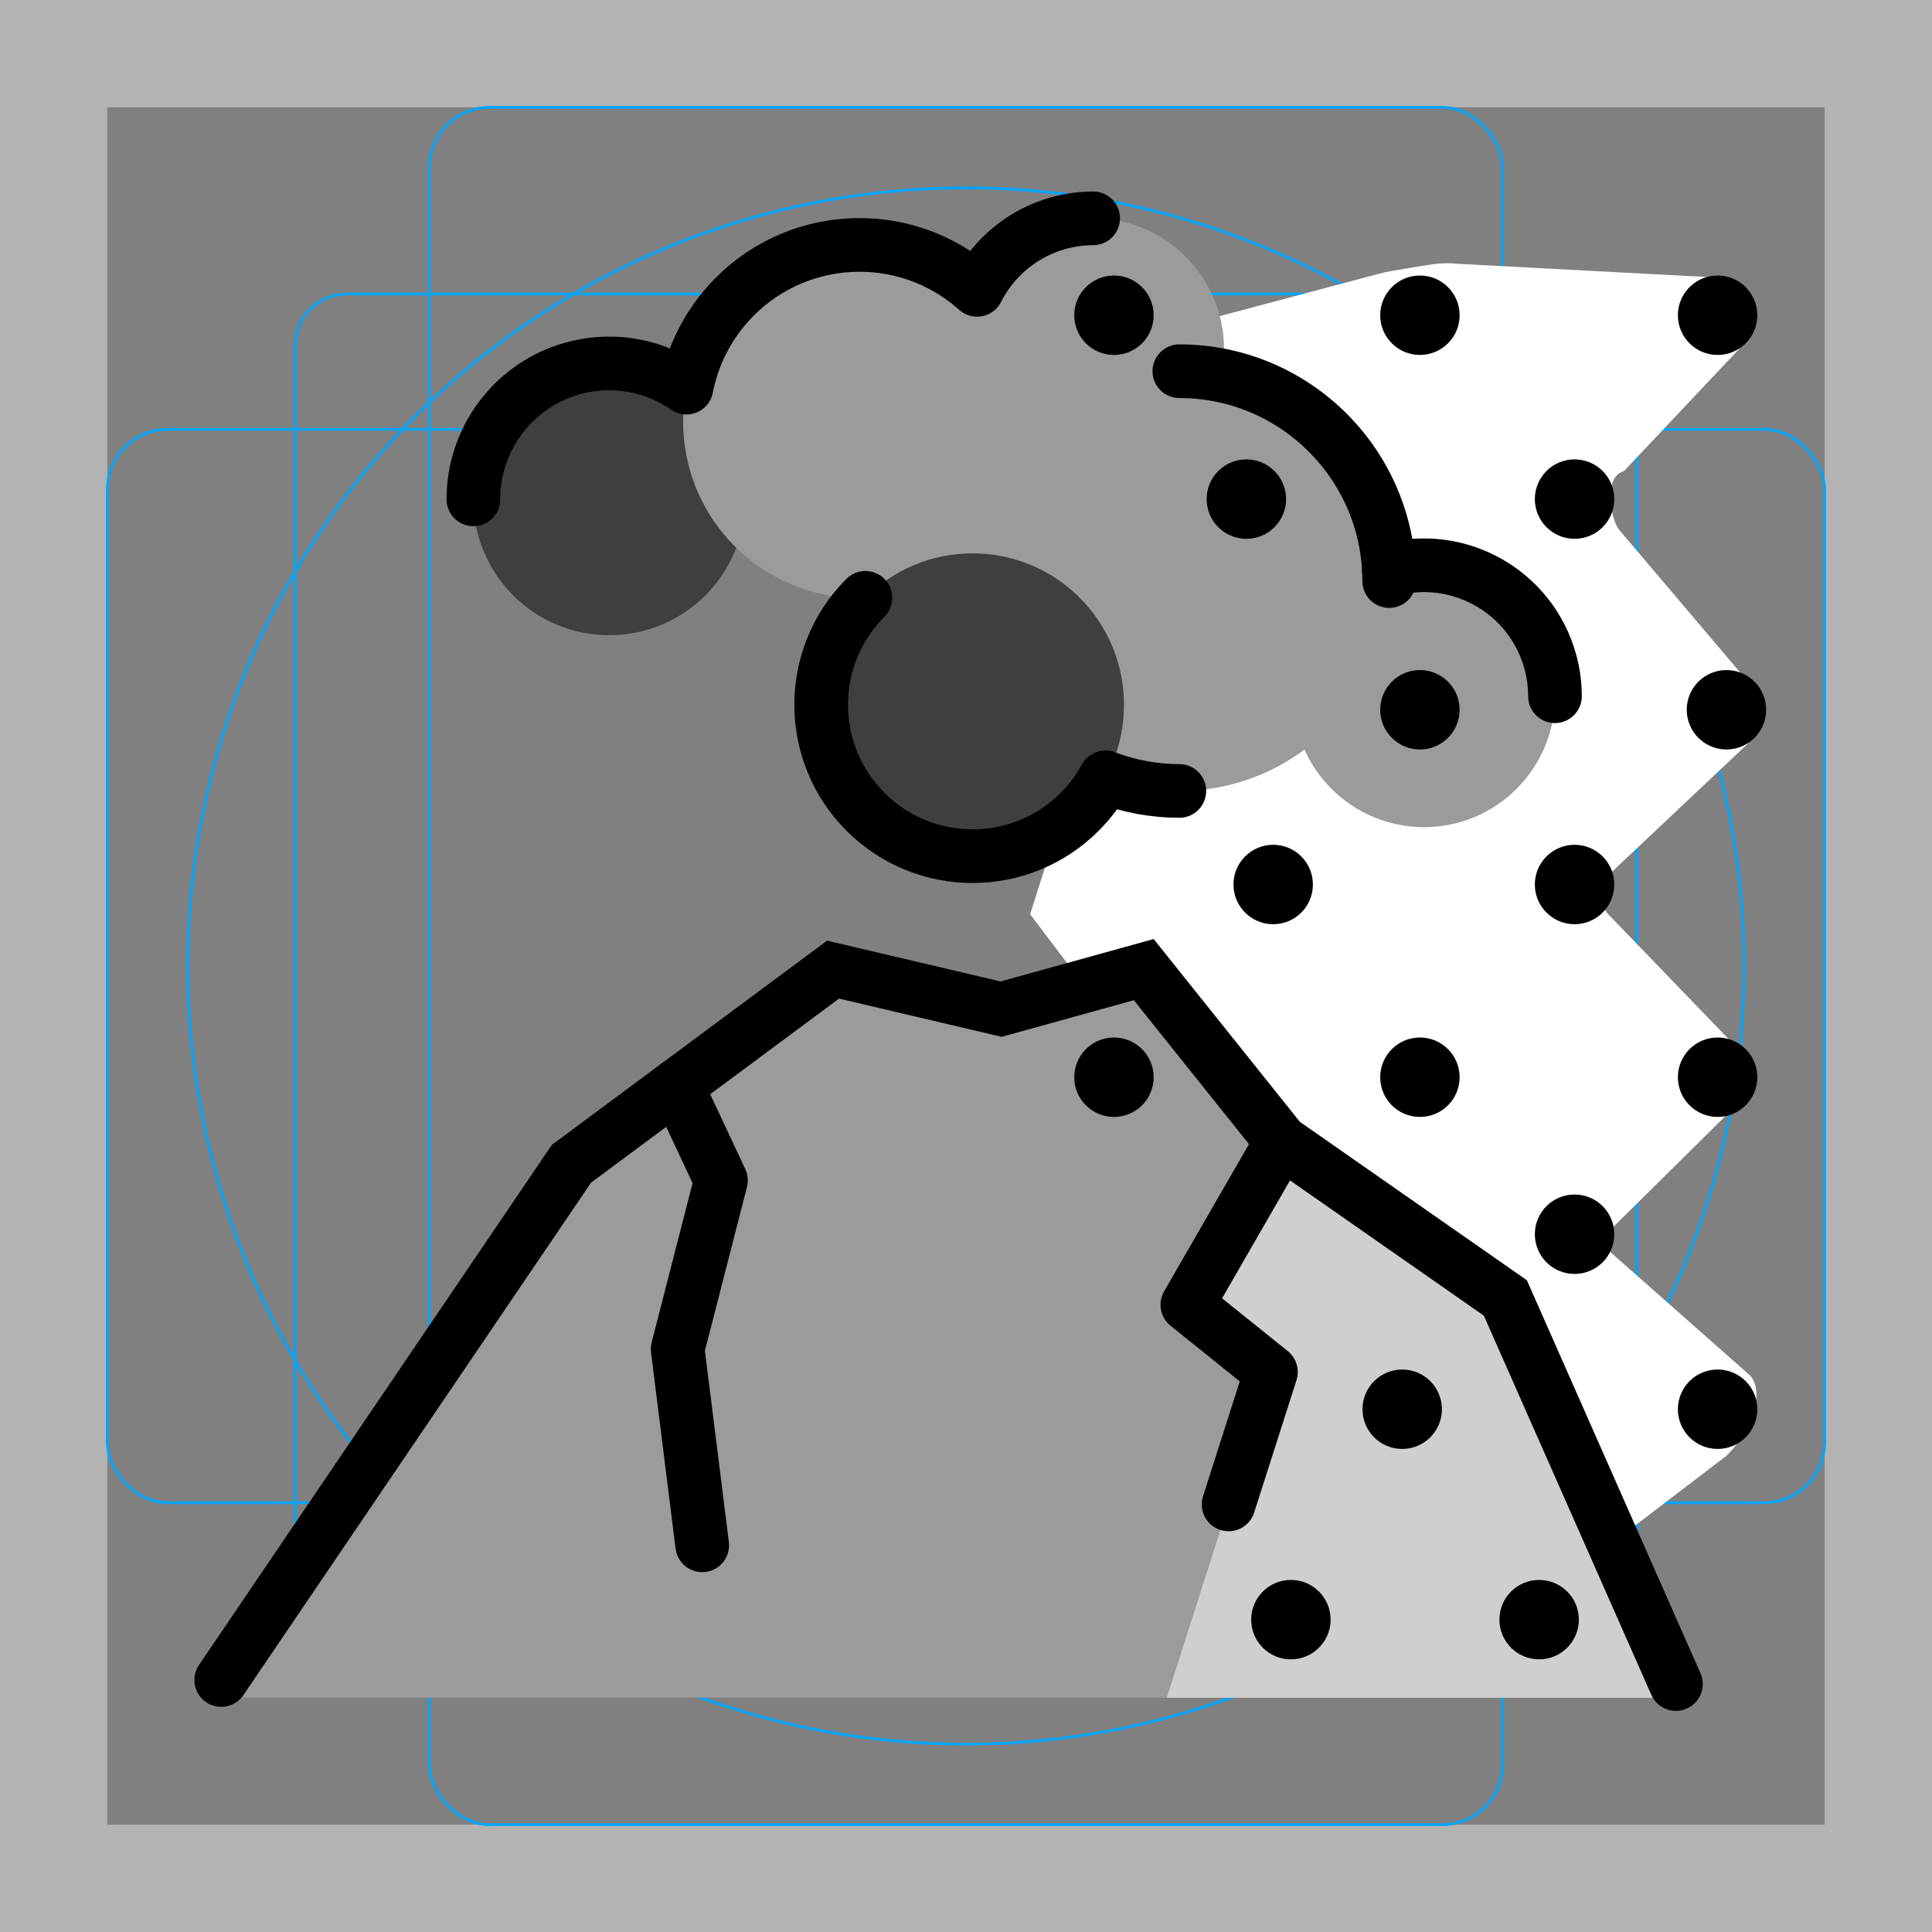 <svg id="emoji" viewBox="0 0 72 72" xmlns="http://www.w3.org/2000/svg">
  <rect x="0" y="0" width="72" height="72" fill="#808080" stroke="none"/>
  <g id="grid">
    <path fill="#b3b3b3" d="m68,4v64H4V4h64m4-4H0v72h72V0Z"/>
    <path fill="none" stroke="#00a5ff" stroke-miterlimit="10" stroke-width="0.1" d="m12.923,10.958h46.154c1.062,0,1.923.861,1.923,1.923h0v46.154c0,1.062-.861,1.923-1.923,1.923H12.923c-1.062,0-1.923-.861-1.923-1.923h0V12.881c0-1.062.861-1.923,1.923-1.923h0Z"/>
    <rect x="16" y="4" rx="2.254" ry="2.254" width="40" height="64" fill="none" stroke="#00a5ff" stroke-miterlimit="10" stroke-width="0.1"/>
    <rect x="4" y="16" rx="2.254" ry="2.254" width="64" height="40" fill="none" stroke="#00a5ff" stroke-miterlimit="10" stroke-width="0.1"/>
    <circle cx="36" cy="36" r="29" fill="none" stroke="#00a5ff" stroke-miterlimit="10" stroke-width="0.1"/>
  </g>
  <g id="color">
    <path fill="#fff" d="m45.118,11.87l6.251-1.663c.174-.046.35-.084.528-.114.374-.063,1.011-.174,1.483-.243.318-.047.638-.052.959-.018l9.649.511c.684,0,1.513,1.806,1.11,2.359l-4.579,4.856c-.763.208-.515,1.676-.208,2.151l4.648,5.48c.449.695.702,1.833.208,2.497l-5.281,4.978c-.307.413-.296.981.026,1.383l4.769,4.947c.544.679.248,1.933-.347,2.567l-4.298,4.247c-.223.237-.233.603-.024.853l5.224,4.613c.621.759-.186,2.313-.902,2.983l-6.764,5.167-19.181-25.354,6.809-21.404c.003-.157-.236-.772-.08-.795Z"/>
    <polygon fill="#9b9b9a" points="7.785 63.268 21.297 43.369 31.046 36.135 37.309 37.608 42.625 36.135 47.753 42.546 56.1 48.371 62.656 63.268 7.785 63.268"/>
    <circle cx="22.706" cy="18.608" r="5.064" fill="#3f3f3f"/>
    <circle cx="40.738" cy="13.016" r="4.879" fill="#9b9b9a"/>
    <circle cx="53.07" cy="25.946" r="4.879" fill="#9b9b9a"/>
    <circle cx="32.039" cy="15.709" r="6.581" fill="#9b9b9a"/>
    <circle cx="43.951" cy="21.655" r="7.821" fill="#9b9b9a"/>
    <circle cx="36.245" cy="26.265" r="5.643" fill="#3f3f3f"/>
    <polygon fill="#d0cfce" points="62.656 63.268 43.483 63.268 47.364 51.131 44.249 48.626 47.753 42.546 56.1 48.371 62.656 63.268"/>
  </g>
  <g id="line">
    <polyline fill="none" stroke="#000" stroke-linecap="round" stroke-miterlimit="10" stroke-width="2" points="8.244 62.609 21.297 43.369 31.046 36.135 37.309 37.608 42.625 36.135 47.753 42.546 56.1 48.371 62.456 62.759"/>
    <polyline fill="none" stroke="#000" stroke-linecap="round" stroke-linejoin="round" stroke-width="2" points="25.214 40.46 26.868 43.992 25.254 50.276 26.17 57.589"/>
    <polyline fill="none" stroke="#000" stroke-linecap="round" stroke-linejoin="round" stroke-width="2" points="47.753 42.546 44.249 48.626 47.364 51.131 45.786 56.065"/>
    <path fill="none" stroke="#000" stroke-linecap="round" stroke-linejoin="round" stroke-width="2" d="m32.251,22.279c-2.201,2.206-2.197,5.779.009,7.98,2.206,2.201,5.779,2.197,7.98-.009.379-.379.701-.811.958-1.281.879.334,1.812.506,2.752.508"/>
    <path fill="none" stroke="#000" stroke-linecap="round" stroke-linejoin="round" stroke-width="2" d="m40.738,8.137c-1.828.004-3.499,1.034-4.325,2.665-2.704-2.42-6.857-2.19-9.277.514-.791.884-1.328,1.965-1.554,3.13-2.296-1.592-5.447-1.021-7.039,1.275-.588.848-.903,1.856-.901,2.888"/>
    <path fill="none" stroke="#000" stroke-linecap="round" stroke-linejoin="round" stroke-width="2" d="m43.951,13.834c4.319,0,7.821,3.502,7.821,7.821"/>
    <path fill="none" stroke="#000" stroke-linecap="round" stroke-linejoin="round" stroke-width="2" d="m51.758,21.246c2.598-.723,5.29.798,6.013,3.396.118.425.178.863.178,1.304"/>
    <circle cx="64.01" cy="11.748" r="1.48"/>
    <circle cx="58.679" cy="18.6" r="1.48"/>
    <circle cx="46.448" cy="18.6" r="1.48"/>
    <circle cx="64.34" cy="26.451" r="1.48"/>
    <circle cx="58.679" cy="32.963" r="1.48"/>
    <circle cx="64.01" cy="40.145" r="1.48"/>
    <circle cx="58.679" cy="45.996" r="1.48"/>
    <circle cx="64.01" cy="52.518" r="1.48"/>
    <circle cx="57.359" cy="60.359" r="1.48"/>
    <circle cx="52.916" cy="11.748" r="1.48"/>
    <circle cx="41.514" cy="11.748" r="1.48"/>
    <circle cx="52.916" cy="26.451" r="1.48"/>
    <circle cx="47.448" cy="32.963" r="1.48"/>
    <circle cx="52.916" cy="40.145" r="1.48"/>
    <circle cx="52.256" cy="52.518" r="1.48"/>
    <circle cx="48.108" cy="60.359" r="1.48"/>
    <circle cx="41.514" cy="40.145" r="1.48"/>
  </g>
</svg>
